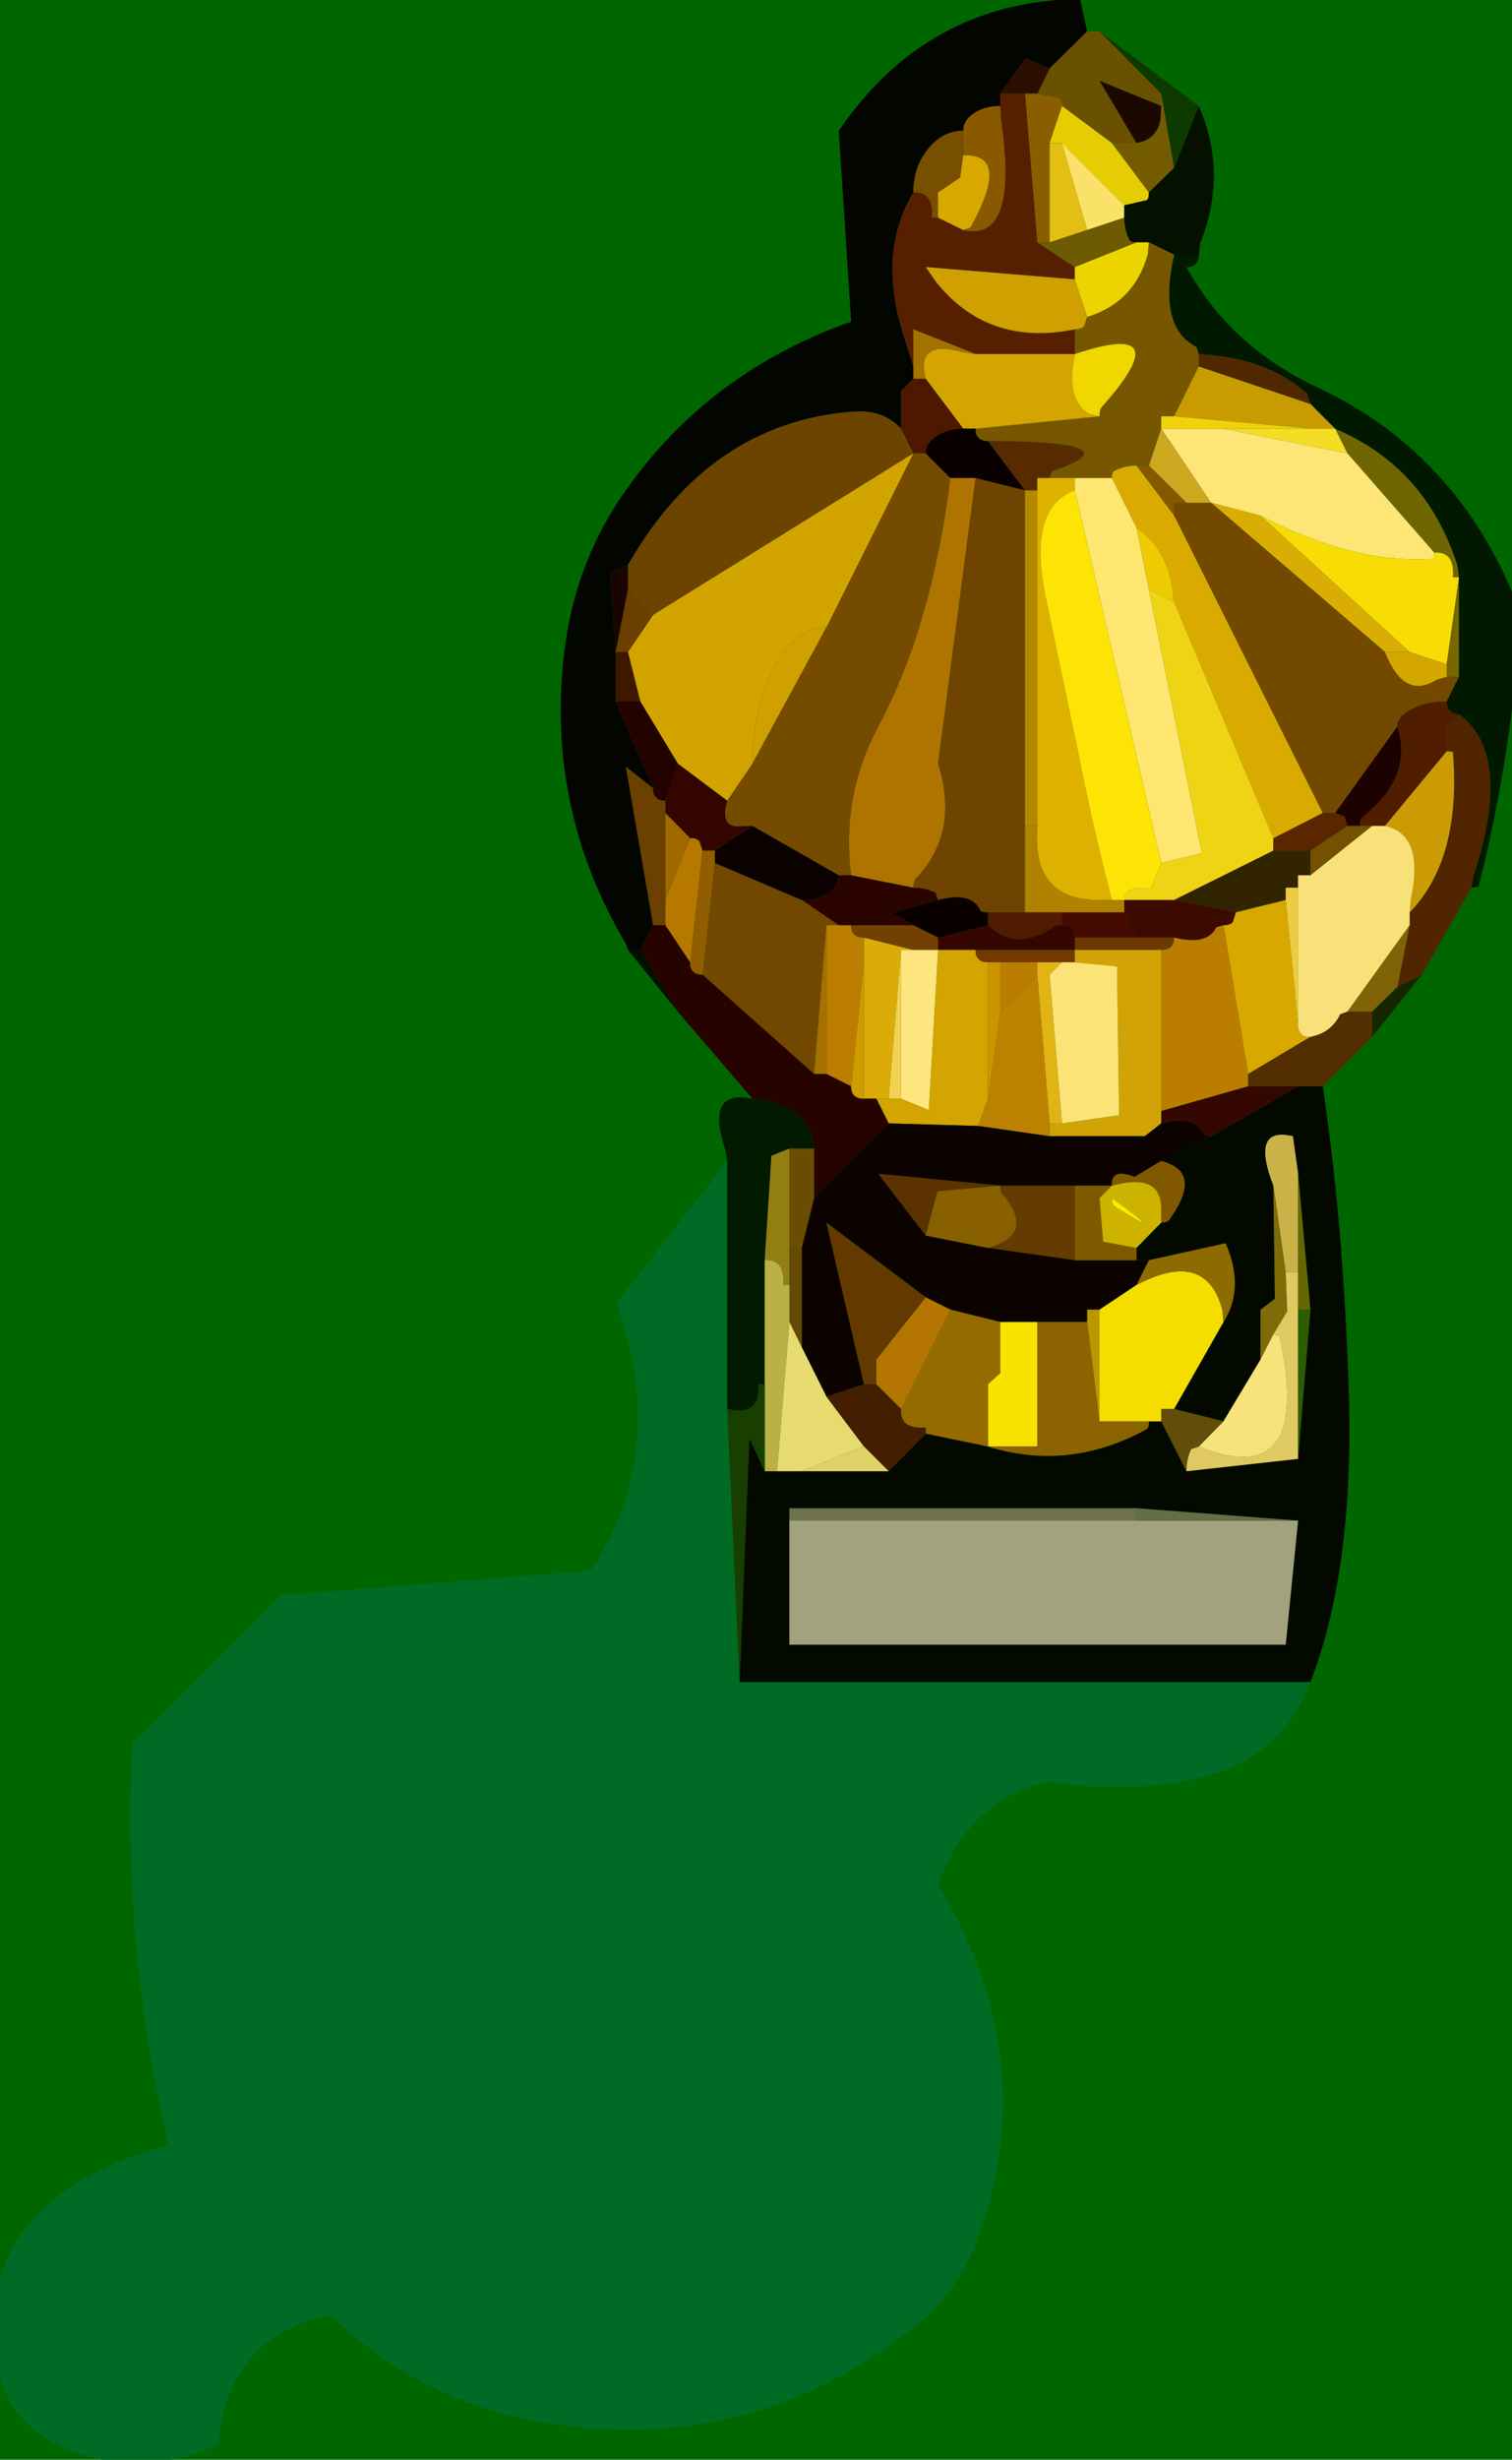 <svg width="147" height="239" viewBox="-51 -179 147 239"><g><defs></defs></g><rect x="-51" y="-179" width="147" height="239" fill="#006600"></rect><g id="0"><defs></defs><g><g type="shape" id="0:1:122"><defs></defs><g transform="matrix(1,0,0,1,0,0)"><path d="M78.8,-137.35Q87.65 -133.6 90.7 -124.05L90.85 -122.9L90.25 -122.9Q90.45 -125.45 88.45 -125.3L80 -134.95L78.8 -137.35" fill="rgb(111,102,2)" fill-opacity="1"></path><path d="M66.75,-130.15L61.9 -137.35L67.95 -137.35L80 -134.95L88.45 -125.3L88.4 -124.7Q80.65 -124.15 71.55 -128.9L66.75 -130.15" fill="rgb(253,229,118)" fill-opacity="1"></path><path d="M90.25,-122.9L90.85 -122.9L89.65 -114.45L86.05 -115.65L71.55 -128.9Q80.65 -124.15 88.4 -124.7L88.45 -125.3Q90.45 -125.45 90.25 -122.9" fill="rgb(247,221,5)" fill-opacity="1"></path><path d="M90.85,-113.25L89.65 -113.25L89.65 -114.45L90.85 -122.9L90.85 -113.25" fill="rgb(119,103,0)" fill-opacity="1"></path><path d="M66.75,-130.15L71.55 -128.9L86.05 -115.65L83.65 -115.65L66.75 -130.15" fill="rgb(218,173,4)" fill-opacity="1"></path><path d="M83.65,-115.65Q85.5 -110.95 88.65 -112.95L89.65 -113.25L90.85 -113.25L89.65 -110.85Q87.65 -110.85 86.25 -110.1Q84.85 -109.4 84.85 -108.4L78.8 -100L77.6 -100L63.15 -128.9L63.15 -130.15L64.35 -130.15L66.75 -130.15L83.65 -115.65" fill="rgb(115,73,0)" fill-opacity="1"></path><path d="M89.65,-113.25L88.65 -112.95Q85.5 -110.95 83.65 -115.65L86.05 -115.65L89.65 -114.45L89.65 -113.25" fill="rgb(212,167,0)" fill-opacity="1"></path><path d="M90.7,-124.05Q87.65 -133.6 78.8 -137.35L76.4 -139.75L76.1 -140.7Q72.35 -144.2 65.55 -144.6L65.3 -145.3Q61.55 -147.2 63.15 -154.25L65.55 -154.25Q65.55 -153.65 65.25 -153.35Q64.95 -153.05 64.35 -153.05Q68.6 -145.3 77.2 -141.3Q91.2 -134.7 96.9 -119.25Q95.9 -105.15 92.75 -92.85L92.05 -92.75L92.25 -93.9Q96.15 -105.65 90.85 -109.6Q90.25 -109.65 89.95 -109.95Q89.65 -110.25 89.65 -110.85L90.85 -113.25L90.85 -122.9L90.7 -124.05" fill="rgb(1,25,0)" fill-opacity="1"></path><path d="M89.65,-108.4L89.65 -106L83.65 -98.75L82.4 -98.75L81.2 -98.75Q81.2 -99.4 81.5 -99.65Q86.4 -103.5 84.85 -108.4Q84.85 -109.4 86.25 -110.1Q87.65 -110.85 89.65 -110.85Q89.65 -110.25 89.95 -109.95Q90.25 -109.65 90.85 -109.6L89.65 -108.4" fill="rgb(81,29,0)" fill-opacity="1"></path><path d="M87.25,-84.3L84.85 -83.1L86.05 -89.1L86.05 -90.35Q91.1 -95.55 90.25 -105.95L89.65 -106L89.65 -108.4L90.85 -109.6Q96.15 -105.65 92.25 -93.9L92.05 -92.75L87.25 -84.3" fill="rgb(81,37,0)" fill-opacity="1"></path><path d="M83.65,-98.75L89.65 -106L90.25 -105.95Q91.1 -95.55 86.05 -90.35L86.15 -91.55Q87.55 -97.9 83.65 -98.75" fill="rgb(202,155,5)" fill-opacity="1"></path><path d="M80,-98.75L79.7 -99.7L78.8 -100L84.85 -108.4Q86.4 -103.5 81.5 -99.65Q81.2 -99.4 81.2 -98.75L80 -98.75" fill="rgb(28,2,0)" fill-opacity="1"></path><path d="M51.05,-172.35L48.7 -173.35L46.25 -169.9L46.25 -168.7Q44.75 -168.7 43.7 -168Q42.65 -167.3 42.65 -166.3Q40.65 -166.3 39.25 -164.55Q37.8 -162.8 37.8 -160.3Q34.35 -154.6 36.75 -146.7L37.8 -143.4L37.8 -142.2L36.6 -141L36.6 -137.35Q34.85 -139.25 31.85 -139Q17.95 -137.9 10.05 -124.1L8.3 -123.4L8.85 -115.65L8.85 -110.85L12.5 -102.4L9.85 -104.5L12.5 -89.1L11.25 -86.7L10.05 -86.7L9.9 -87.2Q1.75 -100.9 4 -116.7Q5.25 -125.25 10.45 -132.2Q18.45 -143.05 31.75 -147.75L30.55 -166.3Q39.15 -178.9 54 -179.1L54.7 -175.95L51.05 -172.35" fill="rgb(3,5,0)" fill-opacity="1"></path><path d="M51.05,-172.35L54.7 -175.95L55.9 -175.95L61.9 -169.9L61.9 -168.7L55.9 -171.15L59.5 -165.1L57.1 -165.1L52.25 -168.7Q52.25 -169.35 52.05 -169.45L49.85 -169.9L51.05 -172.35" fill="rgb(106,81,0)" fill-opacity="1"></path><path d="M49.85,-169.9L48.65 -169.9L46.25 -169.9L48.7 -173.35L51.05 -172.35L49.85 -169.9" fill="rgb(45,14,0)" fill-opacity="1"></path><path d="M49.85,-155.45L48.65 -169.9L49.85 -169.9L52.05 -169.45Q52.25 -169.35 52.25 -168.7L51.05 -165.1L51.05 -155.45L49.85 -155.45" fill="rgb(137,94,0)" fill-opacity="1"></path><path d="M52.25,-168.7L57.1 -165.1L60.7 -160.3Q60.7 -159.7 60.5 -159.55L58.3 -159.05L52.25 -165.1L51.05 -165.1L52.25 -168.7" fill="rgb(230,205,3)" fill-opacity="1"></path><path d="M54.7,-156.65L51.05 -155.45L51.05 -165.1L52.25 -165.1L54.7 -156.65" fill="rgb(227,190,19)" fill-opacity="1"></path><path d="M61.85,-167.5Q61.55 -165.45 59.5 -165.1L55.9 -171.15L61.9 -168.7L61.85 -167.5" fill="rgb(27,9,0)" fill-opacity="1"></path><path d="M60.7,-160.3L57.1 -165.1L59.5 -165.1Q61.55 -165.45 61.85 -167.5L61.9 -168.7L61.9 -169.9L63.15 -162.7L60.7 -160.3" fill="rgb(117,91,0)" fill-opacity="1"></path><path d="M43.85,-144.6L37.8 -147L37.8 -143.4L36.75 -146.7Q34.35 -154.6 37.8 -160.3Q39.8 -160.4 39.6 -157.85L40.2 -157.85L42.65 -156.65Q48.1 -155.4 46.3 -167.5L46.25 -168.7L46.25 -169.9L48.65 -169.9L49.85 -155.45L53.5 -153.05L53.5 -151.85L39 -153.05L40.05 -151.55Q45.1 -145.3 53.5 -147L53.5 -144.6L43.85 -144.6" fill="rgb(86,32,0)" fill-opacity="1"></path><path d="M43.35,-156.9Q47.35 -164.1 42.65 -163.9L42.65 -166.3Q42.65 -167.3 43.7 -168Q44.75 -168.7 46.25 -168.7L46.3 -167.5Q48.1 -155.4 42.65 -156.65L43.35 -156.9" fill="rgb(137,89,0)" fill-opacity="1"></path><path d="M37.8,-160.3Q37.8 -162.8 39.25 -164.55Q40.65 -166.3 42.65 -166.3L42.65 -163.9L42.35 -161.75L40.2 -160.3L40.2 -157.85L39.6 -157.85Q39.8 -160.4 37.8 -160.3" fill="rgb(120,78,0)" fill-opacity="1"></path><path d="M40.2,-157.85L40.2 -160.3L42.35 -161.75L42.65 -163.9Q47.35 -164.1 43.35 -156.9L42.65 -156.65L40.2 -157.85" fill="rgb(215,168,0)" fill-opacity="1"></path><path d="M54.7,-156.65L52.25 -165.1L58.3 -159.05L58.3 -157.85L54.7 -156.65" fill="rgb(250,226,104)" fill-opacity="1"></path><path d="M63.15,-162.7L65.55 -168.7Q68.4 -162.2 65.7 -155.4L65.55 -154.25L63.15 -154.25L60.7 -155.45L59.5 -155.45Q58.9 -155.45 58.8 -155.7Q58.3 -156.65 58.3 -157.85L58.3 -159.05L60.5 -159.55Q60.7 -159.7 60.7 -160.3L63.15 -162.7" fill="rgb(4,17,0)" fill-opacity="1"></path><path d="M51.05,-155.45L54.7 -156.65L58.3 -157.85Q58.3 -156.65 58.8 -155.7Q58.9 -155.45 59.5 -155.45L53.5 -153.05L49.85 -155.45L51.05 -155.45" fill="rgb(110,90,0)" fill-opacity="1"></path><path d="M53.5,-151.85L53.5 -153.05L59.5 -155.45L60.7 -155.45L60.6 -154.3Q59.3 -149.6 54.7 -148.2L53.5 -151.85" fill="rgb(236,212,0)" fill-opacity="1"></path><path d="M54.7,-148.2L54.4 -147.3Q54.1 -147 53.5 -147Q45.1 -145.3 40.05 -151.55L39 -153.05L53.5 -151.85L54.7 -148.2M24.25,-114.15Q26.35 -118.05 29.35 -118.05L22.15 -104.8Q22.15 -110.3 24.25 -114.15" fill="rgb(207,160,0)" fill-opacity="1"></path><path d="M65.55,-143.4L63.15 -138.55L61.9 -138.55L61.9 -137.35L60.7 -133.75L59.5 -133.75Q58.3 -133.75 57.35 -133.25Q57.1 -133.15 57.1 -132.55L53.5 -132.55L51.05 -132.55L51.25 -133.2Q59.8 -136.1 45.05 -136.15Q44.4 -136.15 44.15 -136.45Q43.8 -136.75 43.85 -137.35L55.9 -138.55Q55.85 -139.2 56.2 -139.55Q63.7 -148 53.5 -144.6L53.5 -147Q54.1 -147 54.4 -147.3L54.7 -148.2Q59.3 -149.6 60.6 -154.3L60.7 -155.45L63.15 -154.25Q61.55 -147.2 65.3 -145.3L65.55 -144.6L65.55 -143.4" fill="rgb(118,87,0)" fill-opacity="1"></path><path d="M63.15,-162.7L61.9 -169.9L55.9 -175.95L65.55 -168.7L63.15 -162.7" fill="rgb(14,58,0)" fill-opacity="1"></path><path d="M37.8,-147L43.85 -144.6L42.7 -144.75Q38 -146.1 39 -142.2L37.8 -142.2L37.8 -143.4L37.8 -147" fill="rgb(164,114,0)" fill-opacity="1"></path><path d="M53.5,-144.6Q52.6 -140.15 54.85 -138.8L55.9 -138.55L43.85 -137.35L42.65 -137.35L39 -142.2Q38 -146.1 42.7 -144.75L43.85 -144.6L53.5 -144.6" fill="rgb(212,165,0)" fill-opacity="1"></path><path d="M36.6,-137.35L36.6 -141L37.8 -142.2L39 -142.2L42.65 -137.35Q41.15 -137.35 40.1 -136.65Q39 -135.95 39 -134.95L37.8 -134.95L36.6 -137.35" fill="rgb(78,24,0)" fill-opacity="1"></path><path d="M12.5,-119.25L10.05 -121.7L10.05 -124.1Q17.95 -137.9 31.85 -139Q34.85 -139.25 36.6 -137.35L37.8 -134.95L12.5 -119.25" fill="rgb(109,67,0)" fill-opacity="1"></path><path d="M41.4,-132.55Q40.6 -125.75 38.7 -119.15Q37.1 -113.55 34.35 -108.3Q30.8 -101.65 31.75 -93.95L30.55 -93.95L22.15 -98.75L20.9 -98.7Q18.95 -98.6 19.7 -101.2L22.15 -104.8L29.35 -118.05L37.8 -134.95L39 -134.95L41.4 -132.55" fill="rgb(117,75,0)" fill-opacity="1"></path><path d="M37.8,-134.95L29.35 -118.05Q26.35 -118.05 24.25 -114.15Q22.15 -110.3 22.15 -104.8L19.7 -101.2L14.9 -104.8L11.25 -110.85L10.05 -115.65L12.5 -119.25L37.8 -134.95" fill="rgb(210,164,0)" fill-opacity="1"></path><path d="M41.4,-132.55L39 -134.95Q39 -135.95 40.1 -136.65Q41.15 -137.35 42.65 -137.35L43.85 -137.35Q43.8 -136.75 44.15 -136.45Q44.4 -136.15 45.05 -136.15L48.65 -131.35L43.85 -132.55L41.4 -132.55" fill="rgb(10,0,0)" fill-opacity="1"></path><path d="M10.05,-121.7L8.85 -115.65L8.3 -123.4L10.05 -124.1L10.05 -121.7" fill="rgb(26,4,0)" fill-opacity="1"></path><path d="M12.5,-119.25L10.05 -115.65L8.85 -115.65L10.05 -121.7L12.5 -119.25" fill="rgb(106,63,0)" fill-opacity="1"></path><path d="M11.25,-110.85L8.85 -110.85L8.85 -115.65L10.05 -115.65L11.25 -110.85" fill="rgb(62,25,0)" fill-opacity="1"></path><path d="M11.25,-110.85L14.9 -104.8L13.7 -101.2Q13.05 -101.2 12.8 -101.5Q12.45 -101.8 12.5 -102.4L8.85 -110.85L11.25 -110.85" fill="rgb(35,3,0)" fill-opacity="1"></path><path d="M13.7,-91.55L13.7 -89.1L12.5 -89.1L9.85 -104.5L12.5 -102.4Q12.45 -101.8 12.8 -101.5Q13.05 -101.2 13.7 -101.2L13.7 -100L13.7 -91.55" fill="rgb(107,64,0)" fill-opacity="1"></path><path d="M19.7,-101.2Q18.95 -98.6 20.9 -98.7L22.15 -98.75L18.5 -96.35L17.3 -96.35L17 -97.25Q16.7 -97.6 16.1 -97.55L13.7 -100L13.7 -101.2L14.9 -104.8L19.7 -101.2" fill="rgb(52,5,0)" fill-opacity="1"></path><path d="M31.75,-93.95Q30.8 -101.65 34.35 -108.3Q37.1 -113.55 38.7 -119.15Q40.6 -125.75 41.4 -132.55L43.85 -132.55L40.2 -104.8Q42.3 -98.15 38.1 -93.7Q37.8 -93.35 37.8 -92.75L31.75 -93.95" fill="rgb(175,116,0)" fill-opacity="1"></path><path d="M48.65,-90.35L45.05 -90.35Q44.4 -90.35 44.3 -90.55Q43.45 -92.4 40.2 -91.55L39.95 -92.25Q39 -92.75 37.8 -92.75Q37.8 -93.35 38.1 -93.7Q42.3 -98.15 40.2 -104.8L43.85 -132.55L48.65 -131.35L48.65 -98.75L48.65 -90.35" fill="rgb(111,68,0)" fill-opacity="1"></path><path d="M76.4,-139.75L78.8 -137.35L76.4 -137.35L63.15 -138.55L65.55 -143.4L76.4 -139.75" fill="rgb(200,155,0)" fill-opacity="1"></path><path d="M80,-134.95L67.95 -137.35L76.4 -137.35L78.8 -137.35L80 -134.95" fill="rgb(246,221,37)" fill-opacity="1"></path><path d="M65.55,-143.4L65.55 -144.6Q72.35 -144.2 76.1 -140.7L76.4 -139.75L65.55 -143.4" fill="rgb(79,40,0)" fill-opacity="1"></path><path d="M76.4,-137.35L67.95 -137.35L61.9 -137.35L61.9 -138.55L63.15 -138.55L76.4 -137.35" fill="rgb(241,209,11)" fill-opacity="1"></path><path d="M60.7,-133.75L61.9 -137.35L66.75 -130.15L64.35 -130.15L60.7 -133.75" fill="rgb(205,167,31)" fill-opacity="1"></path><path d="M59.5,-133.75L60.7 -133.75L64.35 -130.15L63.15 -130.15L63.15 -128.9L59.5 -133.75" fill="rgb(131,88,0)" fill-opacity="1"></path><path d="M63.15,-128.9L77.6 -100L72.8 -97.55L63.15 -120.5L63 -121.7Q62.4 -125.8 59.5 -127.7L57.1 -132.55Q57.1 -133.15 57.35 -133.25Q58.3 -133.75 59.5 -133.75L63.15 -128.9" fill="rgb(217,171,0)" fill-opacity="1"></path><path d="M54.85,-138.8Q52.6 -140.15 53.5 -144.6Q63.7 -148 56.2 -139.55Q55.85 -139.2 55.9 -138.55L54.85 -138.8" fill="rgb(240,215,0)" fill-opacity="1"></path><path d="M45.05,-136.15Q59.8 -136.1 51.25 -133.2L51.05 -132.55L49.85 -132.55L49.85 -131.35L48.65 -131.35L45.05 -136.15" fill="rgb(88,42,0)" fill-opacity="1"></path><path d="M49.85,-98.75L49.85 -131.35L49.85 -132.55L51.05 -132.55L53.5 -132.55L53.5 -131.35Q48.75 -129.65 50.75 -120.55L53.8 -106Q55.2 -98.8 57.1 -91.55L55.9 -91.55Q49.25 -91.5 49.85 -98.75" fill="rgb(222,177,0)" fill-opacity="1"></path><path d="M49.85,-98.75L48.65 -98.75L48.65 -131.35L49.85 -131.35L49.85 -98.75" fill="rgb(180,135,0)" fill-opacity="1"></path><path d="M60.7,-121.7L65.85 -96.1L61.9 -95.15L53.5 -131.35L53.5 -132.55L57.1 -132.55L59.5 -127.7L60.7 -121.7" fill="rgb(254,230,112)" fill-opacity="1"></path><path d="M60.85,-92.6Q58.35 -93.05 58.3 -91.55L57.1 -91.55Q55.2 -98.8 53.8 -106L50.75 -120.55Q48.75 -129.65 53.5 -131.35L61.9 -95.15L60.85 -92.6" fill="rgb(253,228,5)" fill-opacity="1"></path><path d="M60.7,-121.7L59.5 -127.7Q62.4 -125.8 63 -121.7L63.15 -120.5L60.7 -121.7" fill="rgb(238,202,2)" fill-opacity="1"></path><path d="M58.3,-91.55Q58.35 -93.05 60.85 -92.6L61.9 -95.15L65.85 -96.1L60.7 -121.7L63.15 -120.5L72.8 -97.55L72.8 -96.35L63.15 -91.55L58.3 -91.55" fill="rgb(239,212,22)" fill-opacity="1"></path><path d="M72.8,-96.35L72.8 -97.55L77.6 -100L78.8 -100L79.7 -99.7L80 -98.75L76.4 -96.35L72.8 -96.35" fill="rgb(91,37,0)" fill-opacity="1"></path><path d="M76.4,-93.95L76.4 -96.35L80 -98.75L81.2 -98.75L82.4 -98.75L76.4 -93.95" fill="rgb(116,80,1)" fill-opacity="1"></path><path d="M69.15,-90.35L63.15 -91.55L72.8 -96.35L76.4 -96.35L76.4 -93.95L75.2 -93.95L75.2 -92.75L74 -92.75L74 -91.55L69.15 -90.35" fill="rgb(51,36,0)" fill-opacity="1"></path><path d="M75.2,-79.5L74 -91.55L74 -92.75L75.2 -92.75L75.2 -79.5" fill="rgb(238,203,67)" fill-opacity="1"></path><path d="M70.35,-74.65L67.95 -89.1Q68.55 -89.1 68.85 -89.4L69.15 -90.35L74 -91.55L75.2 -79.5Q75.15 -78.9 75.5 -78.55Q75.75 -78.25 76.4 -78.25L70.35 -74.65" fill="rgb(216,168,0)" fill-opacity="1"></path><path d="M75.5,-78.55Q75.15 -78.9 75.2 -79.5L75.2 -92.75L75.2 -93.95L76.4 -93.95L82.4 -98.75L83.65 -98.75Q87.55 -97.9 86.15 -91.55L86.05 -90.35L86.05 -89.1L80 -80.7L79.3 -80.45Q78.45 -78.65 76.4 -78.25Q75.75 -78.25 75.5 -78.55" fill="rgb(249,225,121)" fill-opacity="1"></path><path d="M58.3,-90.35L58.3 -91.55L63.15 -91.55L69.15 -90.35L68.85 -89.4Q68.55 -89.1 67.95 -89.1L67.25 -88.9Q66.4 -87.1 63.15 -87.9L59.5 -87.9L58.3 -90.35" fill="rgb(61,10,0)" fill-opacity="1"></path><path d="M53.5,-86.7L53.5 -87.9L59.5 -87.9L63.15 -87.9Q63.15 -87.3 62.85 -87Q62.5 -86.7 61.9 -86.7L53.5 -86.7" fill="rgb(109,57,0)" fill-opacity="1"></path><path d="M67.25,-88.9L67.95 -89.1L70.35 -74.65L70.35 -73.45L61.9 -71.05L61.9 -86.7Q62.5 -86.7 62.85 -87Q63.15 -87.3 63.15 -87.9Q66.4 -87.1 67.25 -88.9" fill="rgb(186,125,0)" fill-opacity="1"></path><path d="M84.85,-83.1L82.4 -80.7L80 -80.7L86.05 -89.1L84.85 -83.1" fill="rgb(129,99,7)" fill-opacity="1"></path><path d="M82.4,-80.7L82.4 -78.25L77.6 -73.45L75.2 -73.45L70.35 -73.45L70.35 -74.65L76.4 -78.25Q78.45 -78.65 79.3 -80.45L80 -80.7L82.4 -80.7" fill="rgb(83,46,0)" fill-opacity="1"></path><path d="M52.25,-90.35L48.65 -90.35L48.65 -98.75L49.85 -98.75Q49.25 -91.5 55.9 -91.55L57.1 -91.55L58.3 -91.55L58.3 -90.35L52.25 -90.35" fill="rgb(177,129,0)" fill-opacity="1"></path><path d="M45.05,-90.35L48.65 -90.35L52.25 -90.35L52.25 -89.1Q51.65 -89.15 51.25 -88.8Q47.75 -86.55 45.05 -89.1L45.05 -90.35" fill="rgb(80,27,0)" fill-opacity="1"></path><path d="M53.2,-88.8L53.5 -87.9L53.5 -86.7L43.85 -86.7L40.2 -86.7L40.2 -87.9L45.05 -89.1Q47.75 -86.55 51.25 -88.8Q51.65 -89.15 52.25 -89.1Q52.85 -89.15 53.2 -88.8" fill="rgb(53,6,0)" fill-opacity="1"></path><path d="M58.3,-90.35L59.5 -87.9L53.5 -87.9L53.2 -88.8Q52.85 -89.15 52.25 -89.1L52.25 -90.35L58.3 -90.35" fill="rgb(70,11,0)" fill-opacity="1"></path><path d="M49.85,-85.5L46.25 -85.5L45.05 -85.5Q44.4 -85.5 44.15 -85.8Q43.8 -86.1 43.85 -86.7L53.5 -86.7L53.5 -85.5L52.25 -85.5L49.85 -85.5" fill="rgb(115,57,0)" fill-opacity="1"></path><path d="M61.9,-69.85L60.3 -68.6L51.05 -68.6L51.05 -69.85L52.25 -69.85L57.8 -70.65L57.6 -85.1L53.5 -85.5L53.5 -86.7L61.9 -86.7L61.9 -71.05L61.9 -69.85" fill="rgb(210,163,6)" fill-opacity="1"></path><path d="M37.8,-89.1L35.7 -90.3L40.2 -91.55Q43.45 -92.4 44.3 -90.55Q44.4 -90.35 45.05 -90.35L45.05 -89.1L40.2 -87.9L37.8 -89.1" fill="rgb(11,0,0)" fill-opacity="1"></path><path d="M35.4,-69.85L34.2 -72.25L35.4 -72.25L36.6 -72.25L39.3 -71.15L40.2 -86.7L43.85 -86.7Q43.8 -86.1 44.15 -85.8Q44.4 -85.5 45.05 -85.5L45.05 -72.25L44.1 -69.6L35.4 -69.85" fill="rgb(212,164,1)" fill-opacity="1"></path><path d="M46.25,-85.5L49.85 -85.5L49.85 -84.3L46.25 -80.7L46.25 -85.5" fill="rgb(187,125,0)" fill-opacity="1"></path><path d="M51.05,-69.85L51.05 -68.6L44.1 -69.6L45.05 -72.25L46.25 -80.7L49.85 -84.3L51.05 -69.85" fill="rgb(189,129,0)" fill-opacity="1"></path><path d="M49.85,-84.3L49.85 -85.5L52.25 -85.5L51.05 -84.3L52.25 -69.85L51.05 -69.85L49.85 -84.3" fill="rgb(225,180,22)" fill-opacity="1"></path><path d="M45.05,-85.5L46.25 -85.5L46.25 -80.7L45.05 -72.25L45.05 -85.5" fill="rgb(204,149,0)" fill-opacity="1"></path><path d="M53.5,-85.5L57.6 -85.1L57.8 -70.65L52.25 -69.85L51.05 -84.3L52.25 -85.5L53.5 -85.5" fill="rgb(252,227,120)" fill-opacity="1"></path><path d="M53.5,-63.8L53.5 -56.55L45.05 -57.75Q49.7 -59.05 46.55 -62.85Q46.2 -63.2 46.25 -63.8L53.5 -63.8" fill="rgb(100,59,0)" fill-opacity="1"></path><path d="M45.05,-57.75L53.5 -56.55L59.5 -56.55L60.7 -56.55L59.5 -54.15L55.9 -51.75L54.7 -51.75L54.7 -50.55L49.85 -50.55L46.25 -50.55L41.4 -51.75L39 -52.95L29.35 -60.2L33 -44.5L29.35 -43.3L26.95 -48.1L26.95 -57.75L28.15 -62.6L35.4 -69.85L44.1 -69.6L51.05 -68.6L60.3 -68.6L61.9 -69.85Q65.15 -70.7 66 -68.85Q66.1 -68.65 66.75 -68.6L61.9 -66.2L59.3 -64.65Q57 -65.55 57.1 -63.8L53.5 -63.8L46.25 -63.8L34.4 -64.95L39 -58.95L45.05 -57.75" fill="rgb(12,3,0)" fill-opacity="1"></path><path d="M59.5,-56.55L53.5 -56.55L53.5 -63.8L57.1 -63.8L55.9 -62.6L56.25 -58.35L59.5 -57.75L59.5 -56.55" fill="rgb(127,89,0)" fill-opacity="1"></path><path d="M61.9,-61.4L61.9 -60.2L59.5 -57.75L56.25 -58.35L55.9 -62.6L57.1 -63.8Q62 -65.15 61.9 -61.4M57.1,-62.6Q57.1 -62 57.35 -61.8Q62.95 -58.3 57.1 -62.6" fill="rgb(205,178,0)" fill-opacity="1"></path><path d="M61.9,-60.2L61.9 -61.4Q62 -65.15 57.1 -63.8Q57 -65.55 59.3 -64.65L61.9 -66.2Q66.05 -65.15 62.7 -60.5Q62.5 -60.2 61.9 -60.2" fill="rgb(129,88,0)" fill-opacity="1"></path><path d="M40.15,-63.25L39 -58.95L34.4 -64.95L46.25 -63.8L40.15 -63.25" fill="rgb(91,50,0)" fill-opacity="1"></path><path d="M39,-58.95L40.15 -63.25L46.25 -63.8Q46.2 -63.2 46.55 -62.85Q49.7 -59.05 45.05 -57.75L39 -58.95" fill="rgb(137,96,0)" fill-opacity="1"></path><path d="M49.85,-38.45L45.05 -38.45L45.05 -44.5L46.25 -45.6L46.25 -50.55L49.85 -50.55L49.85 -38.45" fill="rgb(249,226,0)" fill-opacity="1"></path><path d="M39,-39.7L39 -40.3Q36.45 -40.1 36.6 -42.1L41.4 -51.75L46.25 -50.55L46.25 -45.6L45.05 -44.5L45.05 -38.45L39 -39.7" fill="rgb(149,107,0)" fill-opacity="1"></path><path d="M34.2,-46.9L39 -52.95L41.4 -51.75L36.6 -42.1L34.2 -44.5L34.2 -46.9" fill="rgb(180,118,0)" fill-opacity="1"></path><path d="M67.95,-50.55Q70.05 -53.85 68.15 -58.2L60.7 -56.55L59.5 -56.55L59.5 -57.75L61.9 -60.2Q62.5 -60.2 62.7 -60.5Q66.05 -65.15 61.9 -66.2L66.75 -68.6L75.2 -73.45L77.6 -73.45Q79.65 -59.8 80.15 -43.3Q80.6 -26.4 76.4 -15.55L20.9 -15.55L21.85 -39.3L23.35 -36.05L24.55 -36.05L26.95 -36.05L35.4 -36.05L39 -39.7L45.05 -38.45Q52.95 -36 60.5 -40.15Q60.7 -40.3 60.7 -40.9L61.9 -40.9L64.35 -36.05L75.2 -37.25L76.4 -51.75L75.2 -65L74.7 -68.6Q70.55 -69.6 72.8 -63.8L72.95 -52.8L71.55 -51.75L71.55 -46.9L67.95 -40.9L63.15 -42.1L67.95 -50.55M25.75,-19.2L74 -19.2L75.2 -31.25L59.5 -32.45L58.3 -32.45L25.75 -32.45L25.75 -31.25L25.75 -19.2" fill="rgb(4,9,0)" fill-opacity="1"></path><path d="M55.9,-40.9L60.7 -40.9Q60.7 -40.3 60.5 -40.15Q52.95 -36 45.05 -38.45L49.85 -38.45L49.85 -50.55L54.7 -50.55L55.9 -40.9" fill="rgb(139,99,0)" fill-opacity="1"></path><path d="M55.9,-40.9L54.7 -50.55L54.7 -51.75L55.9 -51.75L55.9 -40.9" fill="rgb(185,151,0)" fill-opacity="1"></path><path d="M55.9,-51.75L59.5 -54.15Q66.25 -57.7 67.85 -51.7L67.95 -50.55L63.15 -42.1L61.9 -42.1L61.9 -40.9L60.7 -40.9L55.9 -40.9L55.9 -51.75" fill="rgb(245,221,0)" fill-opacity="1"></path><path d="M68.15,-58.2Q70.05 -53.85 67.95 -50.55L67.85 -51.7Q66.25 -57.7 59.5 -54.15L60.7 -56.55L68.15 -58.2" fill="rgb(142,107,0)" fill-opacity="1"></path><path d="M57.35,-61.8Q57.1 -62 57.1 -62.6Q62.95 -58.3 57.35 -61.8" fill="rgb(254,234,0)" fill-opacity="1"></path><path d="M75.2,-73.45L66.75 -68.6Q66.1 -68.65 66 -68.85Q65.15 -70.7 61.9 -69.85L61.9 -71.05L70.35 -73.45L75.2 -73.45" fill="rgb(52,8,0)" fill-opacity="1"></path><path d="M75.2,-55.35L74 -55.35L72.8 -63.8Q70.55 -69.6 74.7 -68.6L75.2 -65L75.2 -55.35" fill="rgb(202,178,72)" fill-opacity="1"></path><path d="M71.55,-46.9L71.55 -51.75L72.95 -52.8L72.8 -63.8L74 -55.35L74.15 -51.6L72.8 -49.35L71.55 -46.9" fill="rgb(127,107,8)" fill-opacity="1"></path><path d="M64.8,-38.2L65.55 -38.45Q76.65 -34 73.4 -49.2L72.8 -49.35L74.15 -51.6L74 -55.35L75.2 -55.35L75.2 -51.75L75.2 -37.25L64.35 -36.05Q64.35 -37.25 64.8 -38.2" fill="rgb(224,201,96)" fill-opacity="1"></path><path d="M75.2,-51.75L75.2 -55.35L75.2 -65L76.4 -51.75L75.2 -51.75" fill="rgb(101,104,0)" fill-opacity="1"></path><path d="M75.2,-51.75L76.4 -51.75L75.2 -37.25L75.2 -51.75" fill="rgb(46,92,0)" fill-opacity="1"></path><path d="M26.95,-91.55Q29.3 -91.6 30.25 -92.9L30.55 -93.95L31.75 -93.95L37.8 -92.75Q39 -92.75 39.95 -92.25L40.2 -91.55L35.7 -90.3L37.8 -89.1L31.75 -89.1L30.55 -89.1L26.95 -91.55" fill="rgb(43,4,0)" fill-opacity="1"></path><path d="M33,-85.5L31.75 -73.45L29.35 -74.65L29.35 -89.1L30.55 -89.1L31.75 -89.1Q31.75 -88.5 32.05 -88.2Q32.35 -87.9 33 -87.9L33 -85.5" fill="rgb(188,126,0)" fill-opacity="1"></path><path d="M35.4,-72.25L34.2 -72.25L33 -72.25L33 -85.5L33 -87.9L37.8 -86.7L36.6 -86.7L35.4 -72.25" fill="rgb(219,172,7)" fill-opacity="1"></path><path d="M40.2,-87.9L40.2 -86.7L37.8 -86.7L33 -87.9Q32.35 -87.9 32.05 -88.2Q31.75 -88.5 31.75 -89.1L37.8 -89.1L40.2 -87.9" fill="rgb(114,64,2)" fill-opacity="1"></path><path d="M18.5,-95.15L26.95 -91.55L30.55 -89.1L29.35 -89.1L28.15 -74.65L17.3 -84.3L18.5 -95.15" fill="rgb(114,72,0)" fill-opacity="1"></path><path d="M36.6,-86.7L37.8 -86.7L40.2 -86.7L39.3 -71.15L36.6 -72.25L36.6 -86.7" fill="rgb(254,230,126)" fill-opacity="1"></path><path d="M36.6,-86.7L36.6 -72.25L35.4 -72.25L36.6 -86.7" fill="rgb(243,210,83)" fill-opacity="1"></path><path d="M18.5,-95.15L18.5 -96.35L22.15 -98.75L30.55 -93.95L30.25 -92.9Q29.3 -91.6 26.95 -91.55L18.5 -95.15" fill="rgb(11,1,0)" fill-opacity="1"></path><path d="M29.35,-89.1L29.35 -74.65L28.15 -74.65L29.35 -89.1" fill="rgb(168,112,0)" fill-opacity="1"></path><path d="M34.2,-72.25L35.4 -69.85L28.15 -62.6L28.15 -67.4L27.95 -68.55Q26.65 -71.95 22.15 -72.25L14.9 -80.7L11.25 -86.7L12.5 -89.1L13.7 -89.1L16.1 -85.5Q16.05 -84.9 16.4 -84.6Q16.7 -84.3 17.3 -84.3L28.15 -74.65L29.35 -74.65L31.75 -73.45Q31.75 -72.85 32.05 -72.55Q32.35 -72.25 33 -72.25L34.2 -72.25" fill="rgb(39,3,0)" fill-opacity="1"></path><path d="M33,-72.25Q32.35 -72.25 32.05 -72.55Q31.75 -72.85 31.75 -73.45L33 -85.5L33 -72.25" fill="rgb(207,155,0)" fill-opacity="1"></path><path d="M16.1,-85.5L13.7 -89.1L13.7 -91.55L16.1 -97.55Q16.7 -97.6 17 -97.25L17.3 -96.35L16.1 -85.5" fill="rgb(183,120,0)" fill-opacity="1"></path><path d="M13.7,-100L16.1 -97.55L13.7 -91.55L13.7 -100" fill="rgb(160,105,0)" fill-opacity="1"></path><path d="M17.3,-84.3Q16.7 -84.3 16.4 -84.6Q16.05 -84.9 16.1 -85.5L17.3 -96.35L18.5 -96.35L18.5 -95.15L17.3 -84.3" fill="rgb(145,93,0)" fill-opacity="1"></path><path d="M10.05,-86.7L11.25 -86.7L14.9 -80.7L10.05 -86.7" fill="rgb(0,16,0)" fill-opacity="1"></path><path d="M20.9,-15.55L76.4 -15.55Q73.55 -8.05 65.45 -6.2Q58.3 -4.65 51.05 -5.9Q43.25 -4.15 40.35 3.8Q40.25 4 40.3 4.3Q50.3 20.95 44.2 38.2Q42.15 43.9 37.35 47.55Q22.25 59.1 3.75 56.65Q-9.3 55.1 -18.9 45.95Q-28.9 48 -29.75 58.5Q-37.3 62 -44.8 58.85Q-51.05 56.15 -51.6 48.8Q-52.4 38.4 -43.15 32.9Q-39.05 30.45 -34.6 29.5Q-39.15 10.15 -38.15 -9.55L-23.7 -24L6.45 -26.4Q14.15 -38.3 8.9 -52.35L19.7 -66.2L19.7 -42.1L20.9 -15.55" fill="rgb(0,107,36)" fill-opacity="1"></path><path d="M25.75,-67.4L24 -66.7L23.35 -56.55L23.35 -44.5L22.75 -44.5Q22.9 -41.3 19.7 -42.1L19.7 -66.2L19.5 -67.35Q17.55 -73.2 22.15 -72.25Q26.65 -71.95 27.95 -68.55L28.15 -67.4L25.75 -67.4" fill="rgb(1,26,0)" fill-opacity="1"></path><path d="M25.75,-57.75L25.75 -54.15L25.15 -54.15Q25.3 -56.7 23.35 -56.55L24 -66.7L25.75 -67.4L25.75 -57.75" fill="rgb(147,126,20)" fill-opacity="1"></path><path d="M26.95,-57.75L25.75 -57.75L25.75 -67.4L28.15 -67.4L28.15 -62.6L26.95 -57.75" fill="rgb(106,77,2)" fill-opacity="1"></path><path d="M26.95,-57.75L26.95 -48.1L25.75 -50.55L25.75 -54.15L25.75 -57.75L26.95 -57.75" fill="rgb(101,74,4)" fill-opacity="1"></path><path d="M24.55,-36.05L23.35 -36.05L23.35 -44.5L23.35 -56.55Q25.3 -56.7 25.15 -54.15L25.75 -54.15L25.75 -50.55L24.55 -36.05" fill="rgb(187,176,67)" fill-opacity="1"></path><path d="M25.75,-50.55L26.95 -48.1L29.35 -43.3L33 -38.45L26.95 -36.05L24.55 -36.05L25.75 -50.55" fill="rgb(231,218,111)" fill-opacity="1"></path><path d="M34.2,-44.5L33 -44.5L29.35 -60.2L39 -52.95L34.2 -46.9L34.2 -44.5" fill="rgb(99,57,0)" fill-opacity="1"></path><path d="M36.6,-42.1Q36.45 -40.1 39 -40.3L39 -39.7L35.4 -36.05L33 -38.45L29.35 -43.3L33 -44.5L34.2 -44.5L36.6 -42.1" fill="rgb(67,30,1)" fill-opacity="1"></path><path d="M26.95,-36.05L33 -38.45L35.4 -36.05L26.95 -36.05" fill="rgb(223,209,102)" fill-opacity="1"></path><path d="M23.35,-36.05L21.85 -39.3L20.9 -15.55L19.7 -42.1Q22.9 -41.3 22.75 -44.5L23.35 -44.5L23.35 -36.05" fill="rgb(24,63,0)" fill-opacity="1"></path><path d="M59.5,-31.25L25.75 -31.25L25.75 -32.45L58.3 -32.45L59.5 -32.45L59.5 -31.25" fill="rgb(111,113,77)" fill-opacity="1"></path><path d="M75.2,-31.25L74 -19.2L25.75 -19.2L25.75 -31.25L59.5 -31.25L75.2 -31.25" fill="rgb(162,162,127)" fill-opacity="1"></path><path d="M71.55,-46.9L72.8 -49.35L73.4 -49.2Q76.65 -34 65.55 -38.45L67.95 -40.9L71.55 -46.9" fill="rgb(248,226,122)" fill-opacity="1"></path><path d="M65.55,-38.45L64.8 -38.2Q64.35 -37.25 64.35 -36.05L61.9 -40.9L61.9 -42.1L63.15 -42.1L67.95 -40.9L65.55 -38.45" fill="rgb(99,77,10)" fill-opacity="1"></path><path d="M59.5,-31.25L59.5 -32.45L75.2 -31.25L59.5 -31.25" fill="rgb(102,110,72)" fill-opacity="1"></path><path d="M84.85,-83.1L87.25 -84.3L82.4 -78.25L82.4 -80.7L84.85 -83.1" fill="rgb(22,39,0)" fill-opacity="1"></path></g></g></g></g></svg>